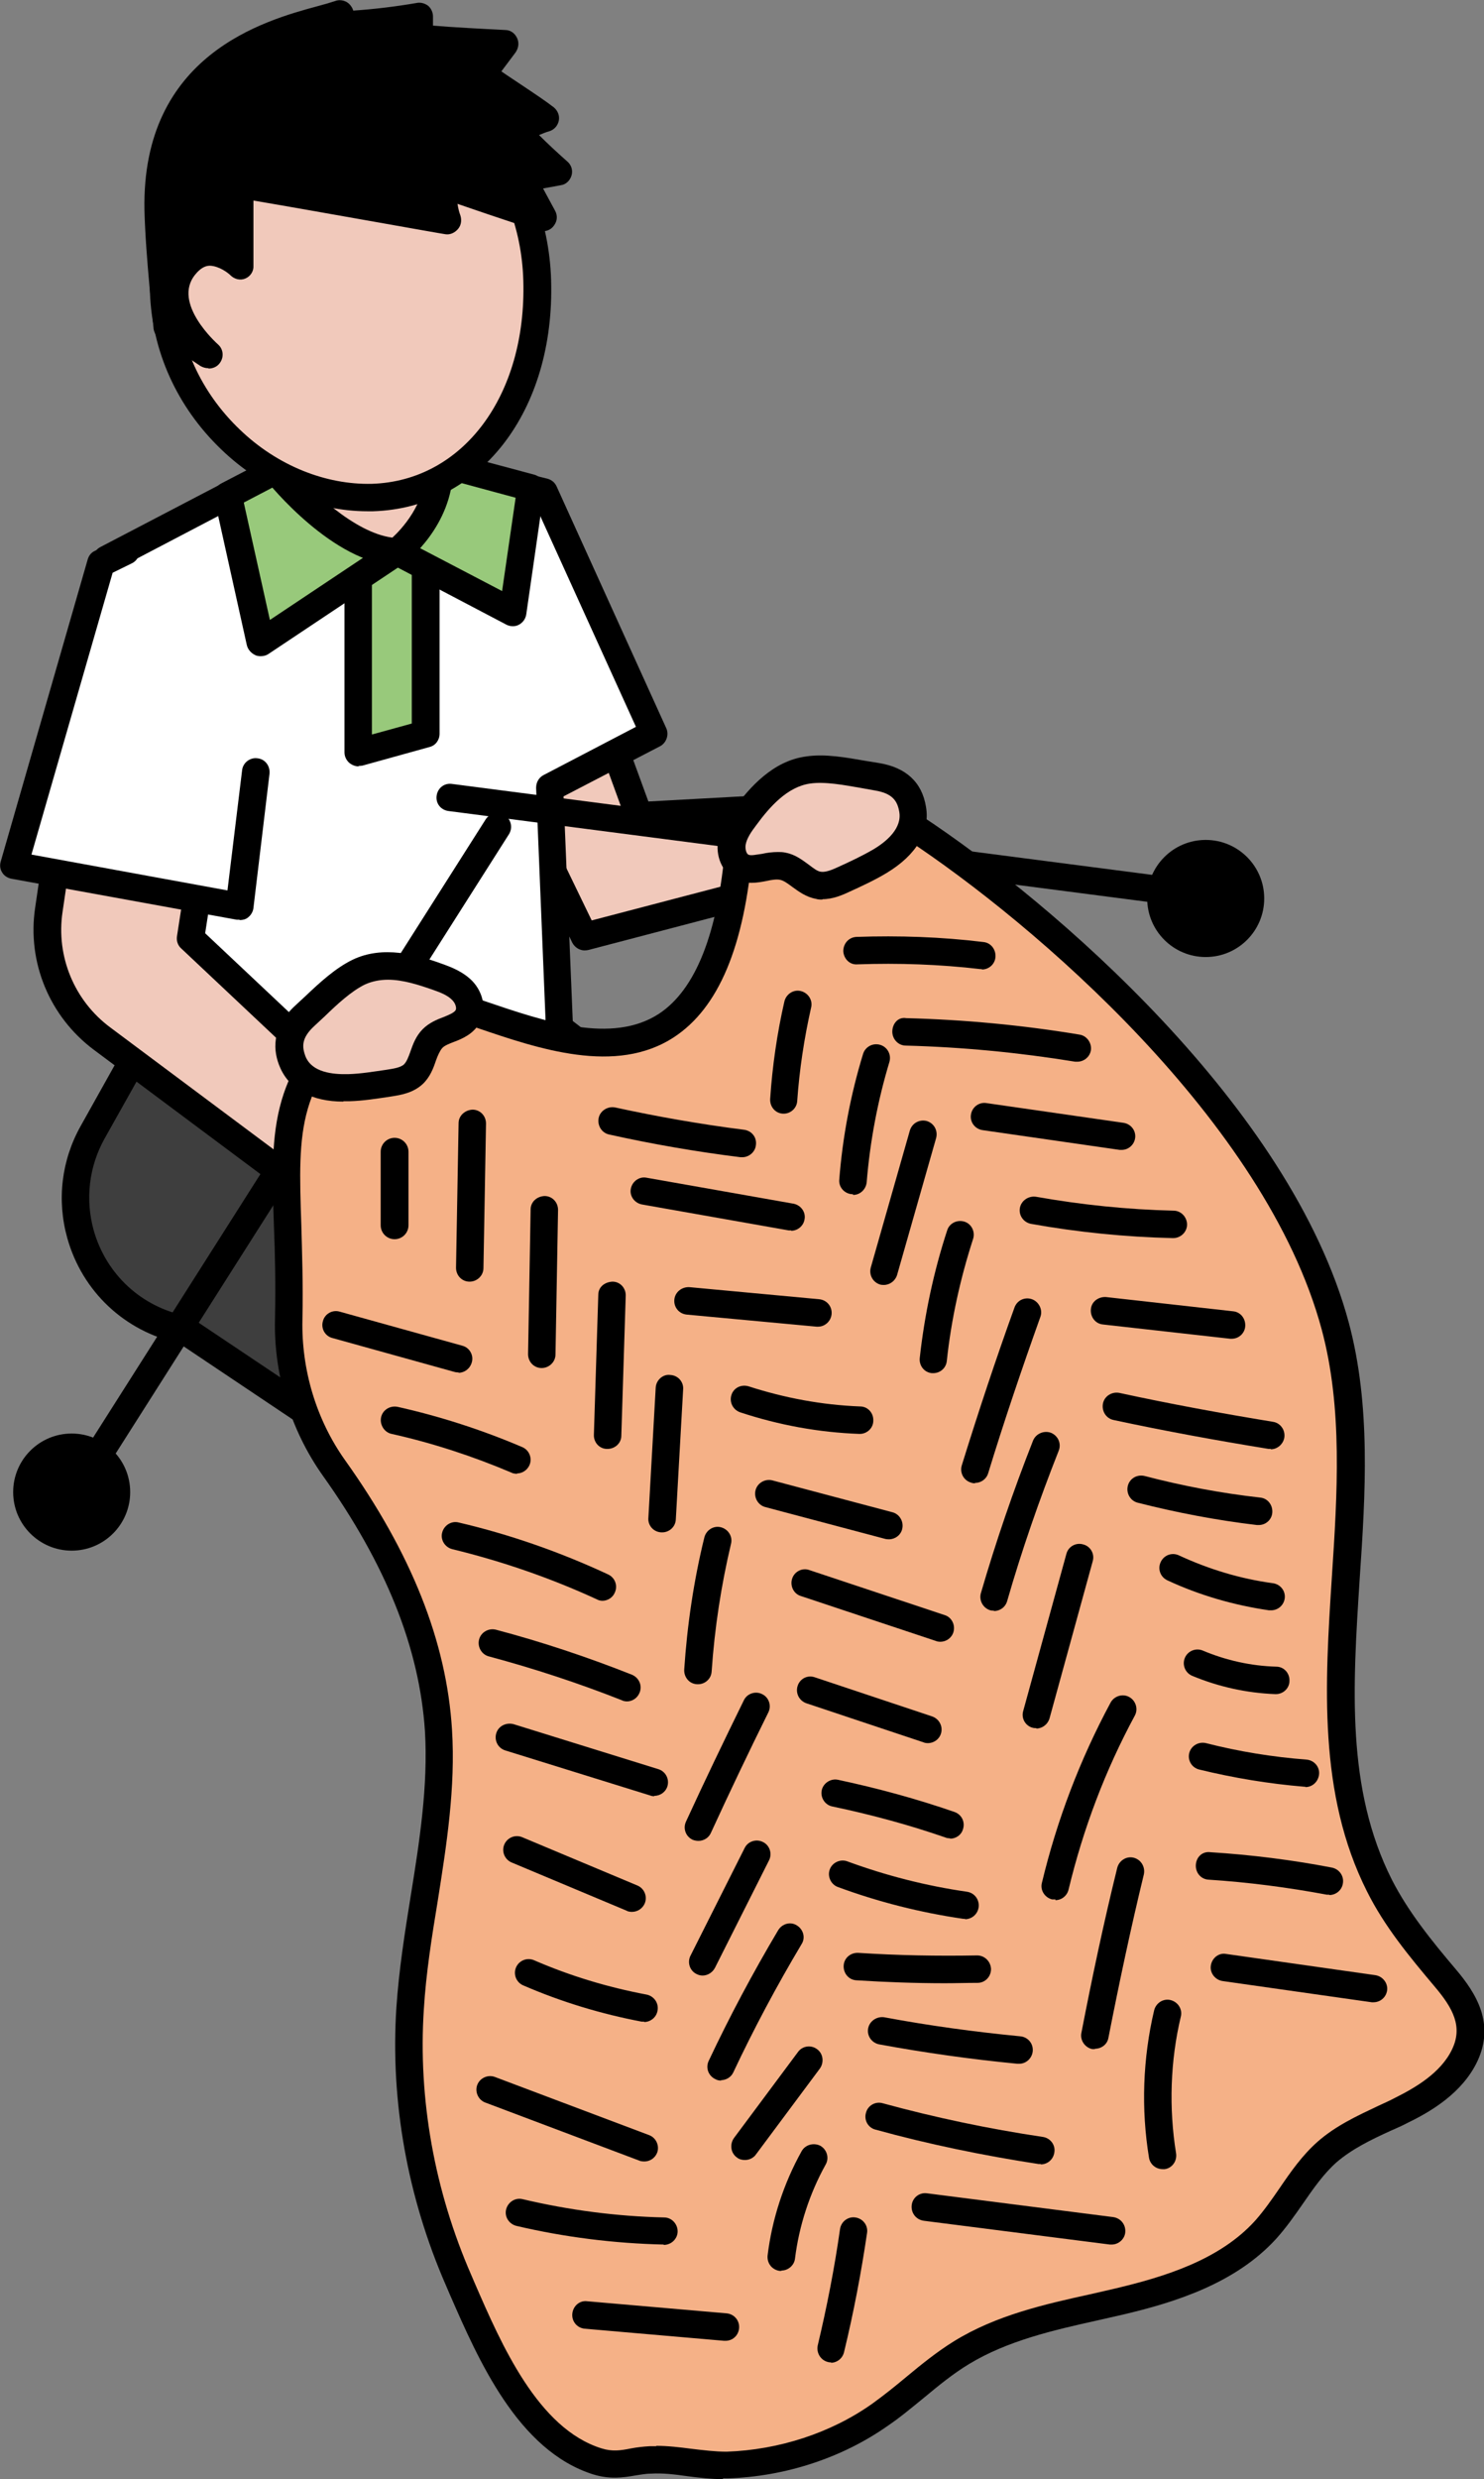 <?xml version="1.0" encoding="UTF-8"?>
<svg id="_圖層_2" data-name="圖層 2" xmlns="http://www.w3.org/2000/svg" viewBox="0 0 40.58 67.74">
  <rect x="0" y="0" width="40.58" height="67.74" fill="#808080" stroke="none"/>
  <defs>
    <style>
      .cls-1 {
        fill: #3e3e3e;
      }

      .cls-1, .cls-2, .cls-3, .cls-4, .cls-5, .cls-6 {
        stroke-width: 0px;
      }

      .cls-2 {
        fill: #000;
      }

      .cls-3 {
        fill: #f1c9bb;
      }

      .cls-4 {
        fill: #fff;
      }

      .cls-5 {
        fill: #f5b187;
      }

      .cls-6 {
        fill: #98c97b;
      }
    </style>
  </defs>
  <g id="_圖層_5" data-name="圖層 5">
    <g>
      <g>
        <path class="cls-3" d="M16.06,18.39l1.42,3.9,5.03-.28-1.37,2.23-5.15,1.35-3.51-7.24"/>
        <path class="cls-2" d="M15.99,25.97c-.14,0-.27-.08-.34-.21l-3.51-7.24c-.09-.19-.01-.41.17-.5.19-.09.41-.01.5.17l3.37,6.96,4.7-1.23.92-1.49-4.31.24c-.17.03-.32-.09-.37-.25l-1.42-3.9c-.07-.19.03-.41.22-.48.2-.07.41.03.48.22l1.33,3.64,4.75-.26c.14-.03.27.06.34.18.07.12.07.27,0,.39l-1.37,2.23c-.05.08-.13.14-.22.17l-5.15,1.35s-.06.01-.1.01Z"/>
      </g>
      <g>
        <path class="cls-1" d="M3.91,28.48l-1.37,2.45c-.47.85-.59,1.85-.33,2.79h0c.37,1.34,1.47,2.35,2.84,2.62l7.33,4.91,10.3-7.52-8.2-6.29-10.56,1.04Z"/>
        <path class="cls-2" d="M12.37,41.63c-.07,0-.15-.02-.21-.06l-7.27-4.87c-1.48-.32-2.64-1.41-3.05-2.87-.29-1.04-.16-2.13.37-3.07l1.37-2.45c.06-.11.17-.18.29-.19l10.56-1.04c.1,0,.19.02.27.08l8.2,6.29c.09.07.15.18.15.3s-.06.23-.15.3l-10.3,7.52c-.07.05-.14.07-.22.07ZM4.14,28.83l-1.28,2.28c-.43.77-.53,1.66-.3,2.5.34,1.21,1.31,2.11,2.55,2.35.05,0,.1.03.14.06l7.11,4.76,9.68-7.07-7.69-5.9-10.22,1.01Z"/>
      </g>
      <g>
        <path class="cls-4" d="M8.19,12.53l-5.27,2.75,1.92,8.31s.03,1.04.4,3.8c1.53,1.64,7.9,2.84,10.06.69l-.27-6.56,2.85-1.48-3-6.61-2.18-.54-4.52-.36Z"/>
        <path class="cls-2" d="M11.45,29.61c-.08,0-.16,0-.24,0-2.52-.05-5.27-.91-6.25-1.96-.05-.06-.09-.13-.1-.21-.37-2.75-.4-3.79-.4-3.84l-1.91-8.23c-.04-.17.04-.34.19-.42l5.27-2.75c.06-.03.13-.05.2-.04l4.52.37,2.24.55c.11.03.2.1.25.21l3,6.61c.08.18,0,.4-.17.49l-2.64,1.37.26,6.33c0,.11-.04.21-.11.28-1.04,1.03-2.77,1.26-4.12,1.26ZM5.6,27.21c.92.87,3.4,1.6,5.63,1.65,1.64.01,2.95-.3,3.69-.94l-.26-6.39c0-.15.07-.28.2-.35l2.53-1.32-2.78-6.12-2-.49-4.35-.35-4.91,2.57,1.85,8.03c0,.08.04,1.1.39,3.71Z"/>
      </g>
      <g>
        <polygon class="cls-6" points="11.63 20.05 9.8 20.57 9.8 15.04 11.63 15.04 11.63 20.05"/>
        <path class="cls-2" d="M9.8,20.94c-.08,0-.16-.03-.23-.08-.09-.07-.15-.18-.15-.3v-5.52c0-.21.17-.38.38-.38h1.84c.21,0,.38.17.38.38v5.01c0,.17-.11.32-.27.36l-1.84.51s-.07.01-.1.01ZM10.17,15.42v4.65l1.09-.3v-4.35h-1.09ZM11.63,20.05h0,0Z"/>
      </g>
      <g>
        <polygon class="cls-6" points="6.24 13.55 7.13 17.56 10.85 15.08 14.02 16.74 14.52 13.34 12.02 12.66 8.19 12.53 6.24 13.55"/>
        <path class="cls-2" d="M7.12,17.93s-.09,0-.14-.03c-.11-.05-.2-.15-.23-.27l-.89-4.01c-.04-.17.04-.33.19-.41l1.96-1.02c.06-.03.13-.05.19-.04l3.83.13,2.58.69c.18.05.3.23.27.42l-.49,3.4c-.02.12-.09.22-.2.28-.11.06-.24.05-.34,0l-2.97-1.56-3.54,2.36c-.06.04-.13.06-.21.06ZM6.67,13.75l.71,3.19,3.27-2.18c.11-.07.26-.08.38-.02l2.7,1.41.37-2.55-2.18-.59-3.64-.12-1.61.84Z"/>
      </g>
      <g>
        <path class="cls-3" d="M12.02,12.84l-.09-1.6-4.1-.1-.25,1.75s1.72,2.14,3.28,2.19c0,0,1.14-.86,1.16-2.24Z"/>
        <path class="cls-2" d="M10.85,15.45h-.01c-1.72-.05-3.49-2.23-3.56-2.33-.06-.08-.09-.18-.08-.29l.25-1.75c.03-.19.19-.31.38-.32l4.1.1c.2,0,.35.16.37.35l.09,1.6s0,.02,0,.03c-.03,1.54-1.26,2.49-1.31,2.53-.06.05-.14.08-.23.08ZM7.97,12.78c.51.6,1.72,1.78,2.76,1.91.25-.23.89-.91.92-1.84l-.07-1.25-3.42-.08-.18,1.26Z"/>
      </g>
      <g>
        <path class="cls-3" d="M14.69,7.66c.1,3.2-1.68,5.85-4.5,5.93-2.82.08-5.62-2.43-5.72-5.63s2.11-5.86,4.94-5.95c2.82-.08,5.19,2.44,5.28,5.64Z"/>
        <path class="cls-2" d="M10.05,13.97c-1.42,0-2.88-.61-4-1.69-1.21-1.16-1.9-2.69-1.95-4.31-.05-1.64.47-3.2,1.46-4.39,1-1.21,2.37-1.9,3.84-1.94,1.48-.04,2.88.56,3.95,1.71,1.06,1.13,1.67,2.66,1.72,4.3h0c.11,3.58-1.94,6.23-4.87,6.32-.05,0-.1,0-.15,0ZM9.54,2.39s-.08,0-.13,0c-1.26.04-2.42.63-3.28,1.67-.87,1.05-1.33,2.43-1.29,3.89.04,1.42.65,2.77,1.72,3.79,1.02.98,2.34,1.51,3.61,1.48,2.49-.08,4.23-2.41,4.14-5.55h0c-.04-1.46-.58-2.81-1.52-3.81-.89-.95-2.04-1.47-3.25-1.47Z"/>
      </g>
      <g>
        <path class="cls-3" d="M2.12,19.49l-.8,5.37c-.2,1.35.36,2.7,1.45,3.51l5.82,4.34,3.19-.87-6.59-6.2.6-3.88"/>
        <path class="cls-2" d="M8.6,33.09c-.08,0-.16-.03-.22-.07l-5.82-4.34c-1.2-.9-1.82-2.38-1.6-3.87l.79-5.37c.03-.21.22-.35.43-.32.21.03.35.22.32.43l-.79,5.37c-.18,1.21.32,2.42,1.3,3.15l5.67,4.23,2.37-.65-6.1-5.74c-.09-.08-.13-.21-.11-.33l.6-3.88c.03-.2.22-.35.43-.31.2.03.34.22.31.43l-.57,3.68,6.44,6.06c.1.09.14.23.11.36s-.13.24-.27.27l-3.19.87s-.07.01-.1.01Z"/>
      </g>
      <g>
        <path class="cls-2" d="M2.65,40.2c-.07,0-.14-.02-.2-.06-.17-.11-.23-.34-.12-.52l10.95-17.23c.11-.17.34-.23.52-.12.17.11.23.34.12.52L2.97,40.02c-.07.11-.19.17-.32.17Z"/>
        <path class="cls-2" d="M32.34,24.76s-.03,0-.05,0l-20.03-2.6c-.21-.03-.35-.21-.32-.42.03-.21.21-.35.42-.32l20.03,2.6c.21.03.35.21.32.42-.02.19-.19.33-.37.33Z"/>
        <g>
          <path class="cls-5" d="M20.2,23.16c.12-1.48,3.55-1.37,4.79-.55,3.88,2.56,10.01,8.05,11.51,13.61,1.34,4.99-1.12,10.68,1.21,15.29.47.93,1.13,1.73,1.8,2.53.53.62.92,1.28.53,2.11-.33.71-1.03,1.16-1.73,1.51s-1.45.63-2.03,1.14c-.68.6-1.07,1.46-1.69,2.13-1.02,1.12-2.54,1.61-4.01,1.96s-3.01.6-4.29,1.4c-.8.49-1.46,1.16-2.23,1.7-1.22.86-2.7,1.33-4.19,1.38-.7.02-1.41-.19-2.1-.16-.53.03-.9.21-1.45.04-1.98-.62-3.04-3.21-3.79-4.94-1.02-2.33-1.49-4.9-1.33-7.44.17-2.54.94-5.05.78-7.59-.17-2.65-1.35-5.05-2.87-7.18-.84-1.18-1.26-2.61-1.23-4.05.09-4.51-.81-6.07,2.18-8.67,1.85-1.61,9.29,5.72,10.13-4.21Z"/>
          <path class="cls-2" d="M19.77,67.74c-.33,0-.66-.04-.97-.08-.35-.05-.68-.09-1-.07-.15,0-.29.03-.43.05-.34.06-.69.11-1.15-.03-2.06-.65-3.14-3.13-3.93-4.94l-.09-.21c-1.06-2.42-1.53-5.05-1.36-7.62.07-1.02.23-2.04.39-3.03.24-1.48.48-3.02.39-4.51-.15-2.27-1.06-4.55-2.8-6.99-.87-1.23-1.34-2.75-1.3-4.28.02-.97,0-1.81-.03-2.54-.09-2.74-.13-4.25,2.34-6.4.75-.65,2-.23,3.44.27,1.62.55,3.46,1.18,4.75.34,1-.66,1.61-2.19,1.81-4.57.03-.34.2-.82.88-1.15,1.24-.6,3.51-.33,4.5.32,3.59,2.37,10.08,7.94,11.67,13.83.61,2.27.46,4.68.3,7.02-.19,2.95-.37,5.73.88,8.21.45.88,1.08,1.66,1.75,2.45.56.66,1.07,1.48.59,2.51-.41.87-1.28,1.38-1.9,1.68-.15.08-.31.15-.47.22-.55.25-1.06.5-1.48.86-.35.31-.63.71-.92,1.13-.23.33-.46.66-.74.97-1.11,1.21-2.75,1.73-4.21,2.07l-.66.15c-1.22.27-2.48.56-3.53,1.2-.43.26-.82.58-1.23.92-.32.26-.64.53-.98.76-1.25.88-2.81,1.39-4.39,1.44-.04,0-.08,0-.12,0ZM17.94,66.83c.33,0,.65.04.96.08.34.04.66.08.97.08,1.43-.05,2.85-.51,3.98-1.31.32-.23.63-.48.93-.73.41-.34.84-.69,1.31-.98,1.15-.71,2.48-1.01,3.76-1.29l.65-.15c1.35-.32,2.85-.78,3.82-1.85.24-.27.45-.57.67-.89.3-.44.62-.9,1.04-1.27.5-.44,1.09-.71,1.66-.98.15-.07.31-.14.46-.22.52-.26,1.25-.67,1.56-1.33.29-.61.03-1.11-.48-1.71-.7-.83-1.37-1.64-1.85-2.6-1.34-2.66-1.15-5.67-.96-8.59.15-2.27.3-4.62-.28-6.77-1.53-5.67-7.86-11.09-11.35-13.39-.8-.53-2.76-.75-3.75-.27-.43.21-.45.46-.46.54h0c-.22,2.66-.93,4.34-2.15,5.14-1.59,1.04-3.7.32-5.4-.26-1.18-.4-2.29-.78-2.71-.41-2.21,1.92-2.17,3.14-2.08,5.81.02.75.05,1.59.03,2.58-.03,1.37.38,2.73,1.16,3.83,1.82,2.55,2.78,4.96,2.93,7.37.1,1.58-.15,3.16-.39,4.68-.16.97-.32,1.97-.38,2.96-.16,2.45.29,4.96,1.3,7.27l.09.21c.73,1.68,1.73,3.98,3.47,4.52.29.09.51.06.81,0,.16-.03.33-.05.51-.06.06,0,.12,0,.18,0ZM20.2,23.16h0,0Z"/>
        </g>
        <path class="cls-2" d="M12.54,37.5s-.07,0-.1-.01l-3.35-.93c-.2-.05-.32-.26-.26-.46.05-.2.26-.32.46-.26l3.35.93c.2.05.32.26.26.46-.05.17-.2.28-.36.28Z"/>
        <path class="cls-2" d="M14.14,40.27s-.1,0-.15-.03c-1.06-.45-2.16-.81-3.28-1.06-.2-.04-.33-.25-.29-.45s.24-.33.45-.29c1.16.26,2.31.63,3.41,1.1.19.08.28.3.2.49-.06.14-.2.23-.34.23Z"/>
        <path class="cls-2" d="M16.48,43.74c-.05,0-.11-.01-.16-.04-1.26-.58-2.59-1.04-3.95-1.37-.2-.05-.33-.25-.28-.45.05-.2.25-.33.45-.28,1.41.33,2.78.81,4.09,1.42.19.09.27.31.18.5-.06.14-.2.22-.34.22Z"/>
        <path class="cls-2" d="M17.15,46.49s-.09,0-.14-.03c-1.19-.47-2.41-.87-3.64-1.2-.2-.05-.32-.26-.27-.46.05-.2.26-.32.46-.27,1.25.33,2.51.75,3.72,1.23.19.08.29.29.21.49-.06.15-.2.24-.35.24Z"/>
        <path class="cls-2" d="M17.89,49.08s-.07,0-.11-.02l-3.96-1.23c-.2-.06-.31-.27-.25-.47s.27-.3.47-.25l3.96,1.23c.2.06.31.27.25.47-.05.16-.2.26-.36.26Z"/>
        <path class="cls-2" d="M17.28,52.24s-.1,0-.14-.03l-3.15-1.32c-.19-.08-.28-.3-.2-.49.08-.19.3-.28.49-.2l3.15,1.32c.19.08.28.3.2.49-.06.14-.2.23-.35.23Z"/>
        <path class="cls-2" d="M17.62,55.24s-.05,0-.07,0c-1.11-.21-2.2-.54-3.24-.99-.19-.08-.28-.3-.2-.49.08-.19.3-.28.49-.2.99.43,2.02.74,3.08.94.2.04.34.23.3.44-.03.18-.19.31-.37.31Z"/>
        <path class="cls-2" d="M17.62,59.06s-.09,0-.13-.02l-4.22-1.59c-.19-.07-.29-.29-.22-.48.07-.19.29-.29.48-.22l4.22,1.59c.19.07.29.29.22.48-.06.15-.2.24-.35.24Z"/>
        <path class="cls-2" d="M18.15,61.33h0c-1.35-.03-2.71-.2-4.03-.51-.2-.05-.33-.25-.28-.45.05-.2.25-.33.45-.28,1.27.3,2.57.47,3.87.5.21,0,.37.18.37.38,0,.2-.17.37-.38.37Z"/>
        <path class="cls-2" d="M19.83,63.96s-.02,0-.03,0l-3.81-.33c-.21-.02-.36-.2-.34-.41.02-.21.2-.37.41-.34l3.81.33c.21.02.36.2.34.41-.02.2-.18.34-.37.34Z"/>
        <path class="cls-2" d="M10.79,33.86c-.21,0-.38-.17-.38-.38v-2.01c0-.21.17-.38.38-.38s.38.17.38.38v2.01c0,.21-.17.38-.38.38Z"/>
        <path class="cls-2" d="M14.81,37.38h0c-.21,0-.37-.17-.37-.38l.07-3.95c0-.21.17-.36.38-.37.21,0,.37.17.37.38l-.07,3.95c0,.2-.17.37-.38.37Z"/>
        <path class="cls-2" d="M12.84,35.02h0c-.21,0-.37-.17-.37-.38l.07-3.95c0-.21.18-.36.38-.37.21,0,.37.17.37.38l-.07,3.95c0,.2-.17.37-.38.37Z"/>
        <path class="cls-2" d="M16.61,39.59h-.01c-.21,0-.37-.18-.36-.39l.12-3.82c0-.21.17-.35.39-.36.21,0,.37.18.36.39l-.12,3.82c0,.2-.17.36-.38.36Z"/>
        <path class="cls-2" d="M18.1,41.87s-.01,0-.02,0c-.21-.01-.37-.19-.35-.4l.2-3.55c.01-.21.2-.38.4-.35.21.01.37.19.35.4l-.2,3.55c-.01.2-.18.35-.37.35Z"/>
        <path class="cls-2" d="M19.09,46.02s-.02,0-.03,0c-.21-.01-.36-.19-.35-.4.08-1.21.26-2.43.55-3.61.05-.2.25-.33.45-.28.2.05.33.25.28.45-.27,1.14-.45,2.31-.53,3.49-.01.2-.18.35-.37.35Z"/>
        <path class="cls-2" d="M19.1,50.3c-.05,0-.11-.01-.16-.03-.19-.09-.27-.31-.18-.5.51-1.11,1.04-2.21,1.58-3.31.09-.19.32-.26.5-.17.19.09.26.32.17.5-.54,1.09-1.06,2.18-1.57,3.29-.06.14-.2.22-.34.22Z"/>
        <path class="cls-2" d="M19.22,53.98c-.06,0-.11-.01-.17-.04-.19-.09-.26-.32-.17-.5l1.48-2.94c.09-.19.32-.26.5-.17.19.09.26.32.17.5l-1.48,2.94c-.07.13-.2.21-.34.21Z"/>
        <path class="cls-2" d="M19.72,56.85c-.05,0-.11-.01-.16-.04-.19-.09-.27-.31-.18-.5.57-1.21,1.21-2.41,1.9-3.57.11-.18.34-.24.51-.13.18.11.24.34.13.51-.68,1.14-1.31,2.32-1.87,3.51-.06.13-.2.21-.34.21Z"/>
        <path class="cls-2" d="M20.37,59.02c-.08,0-.16-.02-.22-.07-.17-.12-.2-.36-.08-.53l1.75-2.35c.12-.17.36-.2.52-.08.17.12.2.36.08.53l-1.75,2.35c-.07.1-.19.15-.3.15Z"/>
        <path class="cls-2" d="M21.37,62.05s-.03,0-.05,0c-.21-.03-.35-.21-.33-.42.12-.99.44-1.97.93-2.85.1-.18.33-.24.51-.15.18.1.25.33.15.51-.44.79-.73,1.68-.84,2.57-.02.19-.19.33-.37.33Z"/>
        <path class="cls-2" d="M22.73,64.55s-.06,0-.09-.01c-.2-.05-.32-.25-.28-.45.25-1.05.46-2.12.61-3.18.03-.21.22-.35.42-.32.21.03.35.22.32.42-.16,1.09-.37,2.19-.63,3.26-.04.17-.19.29-.36.29Z"/>
        <path class="cls-2" d="M20.3,31.62s-.03,0-.05,0c-1.21-.15-2.42-.36-3.59-.62-.2-.04-.33-.24-.29-.45.04-.2.25-.33.45-.29,1.15.25,2.34.46,3.53.61.21.03.35.21.32.42-.02.19-.19.33-.37.33Z"/>
        <path class="cls-2" d="M21.64,33.62s-.04,0-.07,0l-4.02-.71c-.2-.04-.34-.23-.3-.43.04-.2.23-.34.43-.3l4.02.71c.2.04.34.23.3.43-.03.18-.19.31-.37.31Z"/>
        <path class="cls-2" d="M22.37,36.25s-.02,0-.04,0l-3.55-.33c-.21-.02-.36-.2-.34-.41.02-.21.21-.35.41-.34l3.55.33c.21.02.36.2.34.41-.02.19-.18.34-.37.34Z"/>
        <path class="cls-2" d="M23.51,39.18h-.01c-1.11-.04-2.2-.24-3.26-.59-.2-.07-.3-.28-.24-.47.06-.2.27-.3.47-.24.99.32,2.01.51,3.05.55.21,0,.37.18.36.39,0,.2-.17.36-.37.36Z"/>
        <path class="cls-2" d="M24.31,42.06s-.06,0-.1-.01l-3.28-.87c-.2-.05-.32-.26-.27-.46.05-.2.26-.32.46-.27l3.28.87c.2.05.32.26.27.46-.04.17-.2.28-.36.28Z"/>
        <path class="cls-2" d="M25.72,44.86s-.08,0-.12-.02l-3.7-1.23c-.2-.06-.3-.28-.24-.47.06-.2.28-.31.47-.24l3.7,1.23c.2.06.3.28.24.47-.05.16-.2.26-.36.26Z"/>
        <path class="cls-2" d="M25.38,47.63s-.08,0-.12-.02l-3.21-1.07c-.2-.07-.3-.28-.24-.47.06-.2.27-.31.47-.24l3.21,1.07c.2.07.3.28.24.47-.05.16-.2.26-.36.26Z"/>
        <path class="cls-2" d="M25.98,50.23s-.08,0-.12-.02c-1.01-.35-2.05-.63-3.1-.85-.2-.04-.33-.24-.29-.44s.25-.33.44-.29c1.08.23,2.15.52,3.19.88.2.07.3.28.23.48-.05.16-.2.25-.35.25Z"/>
        <path class="cls-2" d="M26.39,52.43s-.04,0-.05,0c-1.17-.17-2.32-.46-3.43-.87-.19-.07-.29-.29-.22-.48.07-.19.29-.29.48-.22,1.06.39,2.16.67,3.27.83.21.03.35.22.32.43-.03.19-.19.32-.37.32Z"/>
        <path class="cls-2" d="M25.84,54.19c-.81,0-1.62-.03-2.42-.08-.21-.01-.36-.19-.35-.4.01-.21.19-.36.4-.35,1.08.07,2.17.09,3.25.07h0c.2,0,.37.16.38.37,0,.21-.16.38-.37.38-.3,0-.59.01-.89.01Z"/>
        <path class="cls-2" d="M27.86,56.39s-.02,0-.04,0c-1.25-.12-2.53-.3-3.78-.53-.2-.04-.34-.23-.3-.44.04-.2.24-.33.44-.3,1.23.23,2.48.4,3.72.52.21.02.36.2.34.41-.02.19-.18.34-.37.34Z"/>
        <path class="cls-2" d="M28.46,59.13s-.04,0-.06,0c-1.5-.23-3.01-.54-4.46-.94-.2-.05-.32-.26-.26-.46.05-.2.26-.32.46-.26,1.43.39,2.9.7,4.38.92.2.03.35.22.31.43-.03.19-.19.32-.37.32Z"/>
        <path class="cls-2" d="M30.4,61.33s-.03,0-.05,0l-5.09-.65c-.21-.03-.35-.21-.33-.42s.21-.36.42-.33l5.09.65c.21.03.35.21.33.42-.02.19-.19.33-.37.33Z"/>
        <path class="cls-2" d="M21.44,30.43s-.02,0-.03,0c-.21-.01-.36-.19-.35-.4.06-.9.19-1.8.39-2.67.05-.2.25-.33.45-.28.2.05.33.25.28.45-.19.84-.32,1.7-.38,2.55-.01.2-.18.35-.37.35Z"/>
        <path class="cls-2" d="M23.32,32.63s-.02,0-.03,0c-.21-.02-.36-.2-.34-.4.09-1.16.31-2.32.65-3.43.06-.2.27-.31.47-.25.2.06.31.27.25.47-.32,1.06-.53,2.17-.62,3.28-.02.2-.18.35-.37.35Z"/>
        <path class="cls-2" d="M24.17,35.11s-.07,0-.1-.01c-.2-.06-.31-.26-.26-.46l1.07-3.75c.06-.2.26-.31.46-.26.2.06.31.26.26.46l-1.07,3.75c-.05.16-.2.27-.36.27Z"/>
        <path class="cls-2" d="M25.52,37.52s-.03,0-.04,0c-.21-.02-.35-.21-.33-.41.13-1.18.38-2.36.75-3.49.06-.2.28-.3.47-.24.2.06.3.28.24.47-.35,1.08-.6,2.21-.72,3.34-.02.19-.18.33-.37.33Z"/>
        <path class="cls-2" d="M26.66,40.53s-.07,0-.11-.02c-.2-.06-.31-.27-.25-.47.45-1.45.93-2.9,1.44-4.31.07-.2.28-.3.48-.23.19.07.3.29.23.48-.5,1.4-.99,2.84-1.43,4.28-.05.16-.2.26-.36.26Z"/>
        <path class="cls-2" d="M27.18,44.01s-.07,0-.1-.01c-.2-.06-.31-.27-.26-.46.41-1.41.89-2.81,1.43-4.18.08-.19.3-.28.49-.21.19.08.29.29.21.49-.53,1.34-1.01,2.72-1.41,4.11-.05.17-.2.27-.36.27Z"/>
        <path class="cls-2" d="M28.34,47.22s-.07,0-.1-.01c-.2-.05-.32-.26-.26-.46l1.18-4.29c.05-.2.26-.32.46-.26.2.05.32.26.26.46l-1.18,4.29c-.05.17-.2.28-.36.28Z"/>
        <path class="cls-2" d="M28.86,51.9s-.06,0-.09,0c-.2-.05-.33-.25-.28-.45.41-1.71,1.04-3.37,1.88-4.93.1-.18.33-.25.51-.15.18.1.25.33.15.51-.81,1.5-1.41,3.09-1.81,4.75-.04.17-.19.29-.36.29Z"/>
        <path class="cls-2" d="M29.94,55.99s-.05,0-.07,0c-.2-.04-.34-.24-.3-.44.29-1.5.61-3.01.98-4.51.05-.2.25-.33.45-.28.2.05.32.25.28.45-.36,1.48-.68,2.99-.97,4.47-.03.18-.19.3-.37.3Z"/>
        <path class="cls-2" d="M31.79,59.27c-.18,0-.34-.13-.37-.31-.22-1.33-.17-2.72.14-4.03.05-.2.25-.33.45-.28.2.05.33.25.28.45-.29,1.21-.33,2.51-.13,3.74.03.2-.1.4-.31.43-.02,0-.04,0-.06,0Z"/>
        <path class="cls-2" d="M26.85,26.48s-.03,0-.04,0c-1.11-.13-2.24-.17-3.36-.13-.22.02-.38-.16-.39-.36,0-.21.15-.38.36-.39,1.16-.04,2.33,0,3.47.14.21.02.35.21.33.42-.02.19-.18.33-.37.33Z"/>
        <path class="cls-2" d="M29.46,29.01s-.04,0-.06,0c-1.53-.25-3.09-.4-4.63-.44-.21,0-.37-.18-.37-.38,0-.21.15-.41.38-.37,1.58.04,3.18.19,4.74.45.2.03.34.23.31.43-.03.18-.19.31-.37.31Z"/>
        <path class="cls-2" d="M30.67,31.42s-.04,0-.05,0l-3.75-.54c-.21-.03-.35-.22-.32-.42.03-.21.22-.35.42-.32l3.75.54c.21.03.35.22.32.42-.03.19-.19.32-.37.32Z"/>
        <path class="cls-2" d="M32.07,33.83h0c-1.29-.03-2.6-.16-3.88-.39-.2-.04-.34-.23-.3-.44.04-.2.24-.33.44-.3,1.24.22,2.5.35,3.76.38.21,0,.37.18.37.38,0,.2-.17.37-.38.37Z"/>
        <path class="cls-2" d="M33.68,36.58s-.03,0-.04,0l-3.48-.39c-.21-.02-.35-.21-.33-.42.02-.21.21-.34.41-.33l3.48.39c.21.02.35.21.33.42-.02.19-.18.33-.37.33Z"/>
        <path class="cls-2" d="M34.75,39.59s-.04,0-.06,0c-1.42-.23-2.84-.49-4.24-.79-.2-.04-.33-.24-.29-.45.04-.2.24-.33.45-.29,1.38.3,2.8.56,4.2.79.2.03.34.22.31.43-.03.18-.19.32-.37.32Z"/>
        <path class="cls-2" d="M34.41,41.67s-.03,0-.04,0c-1.1-.13-2.2-.34-3.26-.61-.2-.05-.32-.26-.27-.46.05-.2.25-.32.46-.27,1.03.27,2.09.47,3.16.59.21.02.35.21.33.42-.02.19-.18.33-.37.33Z"/>
        <path class="cls-2" d="M34.75,44s-.04,0-.05,0c-.96-.14-1.9-.41-2.78-.82-.19-.09-.27-.31-.18-.5.09-.19.31-.27.5-.18.82.38,1.68.64,2.57.76.21.03.35.22.32.42-.03.19-.19.32-.37.32Z"/>
        <path class="cls-2" d="M34.88,46.29h-.01c-.78-.03-1.55-.2-2.27-.5-.19-.08-.28-.3-.2-.49.08-.19.3-.28.49-.2.64.27,1.32.42,2.01.44.21,0,.37.18.36.39,0,.2-.17.36-.37.36Z"/>
        <path class="cls-2" d="M35.69,48.82s-.02,0-.03,0c-.96-.08-1.93-.24-2.87-.47-.2-.05-.32-.25-.27-.45.05-.2.26-.32.46-.27.9.23,1.83.38,2.75.45.21.02.36.2.34.4-.02.2-.18.35-.37.35Z"/>
        <path class="cls-2" d="M36.35,51.77s-.05,0-.07,0c-1.07-.2-2.15-.34-3.23-.41-.21-.01-.36-.19-.35-.4.01-.21.17-.38.4-.35,1.11.07,2.23.21,3.32.42.2.04.34.23.3.44-.03.18-.19.31-.37.31Z"/>
        <path class="cls-2" d="M37.56,54.71s-.04,0-.05,0l-4.08-.58c-.2-.03-.35-.22-.32-.42.03-.21.22-.36.42-.32l4.08.58c.2.03.35.22.32.42-.03.19-.19.32-.37.32Z"/>
        <circle class="cls-2" cx="1.96" cy="40.77" r="1.6"/>
        <circle class="cls-2" cx="32.97" cy="24.55" r="1.6"/>
      </g>
      <g>
        <polyline class="cls-4" points="3.44 15.04 2.76 15.37 .38 23.63 6.54 24.75 6.98 21.08"/>
        <path class="cls-2" d="M6.54,25.13s-.04,0-.07,0l-6.16-1.12c-.1-.02-.2-.08-.25-.17-.06-.09-.07-.2-.04-.3l2.38-8.26c.03-.1.1-.19.2-.23l.68-.33c.19-.09.41-.01.5.17.09.19.01.41-.17.5l-.53.26-2.22,7.7,5.36.98.4-3.28c.02-.21.22-.36.42-.33.21.02.35.21.33.42l-.44,3.67c-.01.1-.07.2-.15.26-.06.05-.14.07-.22.07Z"/>
      </g>
      <g>
        <path class="cls-3" d="M11.97,26.69c.24.09.49.19.67.37s.27.48.15.7c-.18.34-.69.34-.96.61-.26.26-.25.72-.52.97-.17.16-.43.21-.66.24-.37.06-.74.11-1.11.13-.59.03-1.27-.1-1.52-.7-.22-.51-.06-.92.33-1.27.44-.4.94-.94,1.48-1.19.69-.33,1.48-.12,2.16.13Z"/>
        <path class="cls-2" d="M9.39,30.1c-.86,0-1.47-.33-1.73-.93-.19-.43-.26-1.08.42-1.7l.27-.25c.38-.36.82-.77,1.3-1,.82-.39,1.74-.14,2.45.12.28.1.57.22.81.46.31.32.4.79.21,1.14-.17.31-.47.44-.71.53-.13.05-.26.1-.32.17s-.12.2-.17.34c-.07.21-.16.45-.36.64-.27.25-.61.3-.86.34-.4.06-.77.12-1.15.13-.05,0-.11,0-.16,0ZM10.61,26.77c-.22,0-.43.04-.63.13-.37.18-.76.54-1.1.87l-.28.26c-.36.33-.35.57-.24.85.18.42.73.48,1.16.47.35-.01.7-.07,1.05-.12.19-.03.39-.06.48-.15.07-.07.12-.2.17-.34.07-.2.15-.43.34-.62.17-.17.38-.26.57-.33.15-.06.29-.12.33-.19.03-.05,0-.18-.09-.27-.12-.13-.32-.21-.52-.28h0c-.4-.14-.83-.28-1.24-.28Z"/>
      </g>
      <g>
        <path class="cls-3" d="M20.36,22.34c-.15.21-.3.42-.35.68s.04.55.26.67c.34.19.76-.09,1.14-.01.36.08.6.46.97.53.24.04.47-.06.69-.16.34-.15.68-.31,1-.5.51-.3,1-.78.89-1.42-.1-.55-.45-.8-.97-.88-.59-.09-1.3-.27-1.89-.19-.75.1-1.3.71-1.73,1.29Z"/>
        <path class="cls-2" d="M22.49,24.58c-.06,0-.12,0-.18-.02-.27-.05-.47-.2-.65-.33-.12-.09-.23-.17-.33-.19-.09-.02-.23,0-.36.03-.26.05-.57.11-.88-.06-.35-.19-.53-.63-.45-1.07.06-.33.25-.6.42-.83h0c.45-.61,1.08-1.32,1.98-1.44.52-.08,1.11.03,1.63.12l.37.06c.73.12,1.17.52,1.28,1.19.12.68-.26,1.32-1.07,1.81-.33.2-.68.36-1.03.52-.19.09-.45.2-.73.2ZM21.26,23.28c.07,0,.15,0,.23.02.26.05.45.2.63.33.12.09.23.18.33.19.13.02.32-.06.47-.13.33-.15.65-.3.96-.48.37-.22.79-.58.71-1.03-.05-.29-.18-.5-.66-.58l-.39-.07c-.46-.08-.99-.18-1.39-.12-.62.09-1.1.63-1.48,1.15,0,0,0,0,0,0-.13.17-.25.35-.28.52-.02.12.02.24.07.27.07.04.22,0,.38-.02.13-.03.28-.05.44-.05ZM20.36,22.34h0,0Z"/>
      </g>
      <g>
        <path class="cls-2" d="M4.58,8.94s-.22-1.95-.25-3.22c-.09-4.5,3.91-4.97,4.95-5.35l.07.31c.7-.04,1.4-.12,2.09-.23,0,.16,0,.55.01.57.03.05,1.75.14,2.33.17l-.62.82c.42.33,1.3.87,1.73,1.2-.24.06-.57.24-.78.36.35.4.74.77,1.14,1.11l-1,.18.57,1.07c-.32-.06-2.49-.84-2.81-.9.04.16.13.84.21.99,0,0-5.11-.91-5.69-.99v2.22s-.8-.85-1.5,0c-.9,1.08.66,2.43.66,2.43l-1.11-.74Z"/>
        <path class="cls-2" d="M5.69,10.06c-.07,0-.14-.02-.21-.06l-1.11-.74c-.09-.06-.15-.16-.17-.27,0-.08-.22-1.98-.25-3.25C3.87,1.49,7.24.56,8.68.17c.19-.05.36-.1.48-.14.1-.04.21-.03.31.02.09.05.16.14.19.24.58-.04,1.16-.11,1.74-.21.1-.02.22.01.31.08.08.07.13.18.13.29,0,.07,0,.16,0,.25.45.04,1.38.09,1.98.12.14,0,.26.09.32.22s.04.27-.04.39l-.39.52c.17.12.36.24.55.37.33.22.66.44.88.61.11.09.17.23.14.37s-.13.25-.27.29c-.08.02-.17.06-.27.1.25.25.51.49.77.72.11.09.16.24.12.38-.04.14-.15.25-.29.27l-.49.09.33.61c.07.13.06.28-.03.4-.08.12-.23.18-.37.15-.18-.03-.67-.2-1.45-.46-.26-.09-.56-.19-.82-.28.02.13.05.24.07.29.05.13.04.28-.05.39-.09.11-.22.17-.35.15-.04,0-3.88-.69-5.25-.92v1.78c.01.15-.08.29-.22.35-.14.06-.3.02-.41-.09-.07-.07-.31-.25-.56-.26-.14,0-.27.08-.4.24-.65.79.61,1.9.62,1.91.15.13.17.35.05.51-.07.1-.19.15-.3.15ZM9.02.85s-.09.03-.14.04c-1.48.41-4.25,1.17-4.17,4.82,0,.38.03.82.07,1.26.33-.37.67-.46.91-.47.17-.01.34.03.48.08v-1.55c-.01-.11.04-.21.12-.28.08-.07.19-.1.3-.09.47.06,3.79.65,5.15.89-.01-.07-.02-.14-.04-.21-.02-.1-.03-.18-.04-.22-.03-.12,0-.25.1-.34.09-.09.22-.13.34-.11.18.03.68.2,1.47.47.16.05.34.11.51.17l-.14-.26c-.06-.11-.06-.23,0-.34.05-.11.15-.18.27-.21l.24-.04c-.21-.2-.41-.41-.6-.63-.07-.08-.11-.2-.09-.31.02-.11.08-.21.18-.26.06-.04.13-.08.21-.12-.1-.07-.2-.14-.3-.2-.33-.22-.67-.45-.89-.62-.16-.13-.19-.36-.07-.52l.19-.25c-1.77-.09-1.8-.14-1.91-.3-.05-.08-.07-.13-.07-.34-.56.08-1.13.14-1.7.17-.15.02-.29-.08-.36-.21Z"/>
      </g>
    </g>
  </g>
</svg>